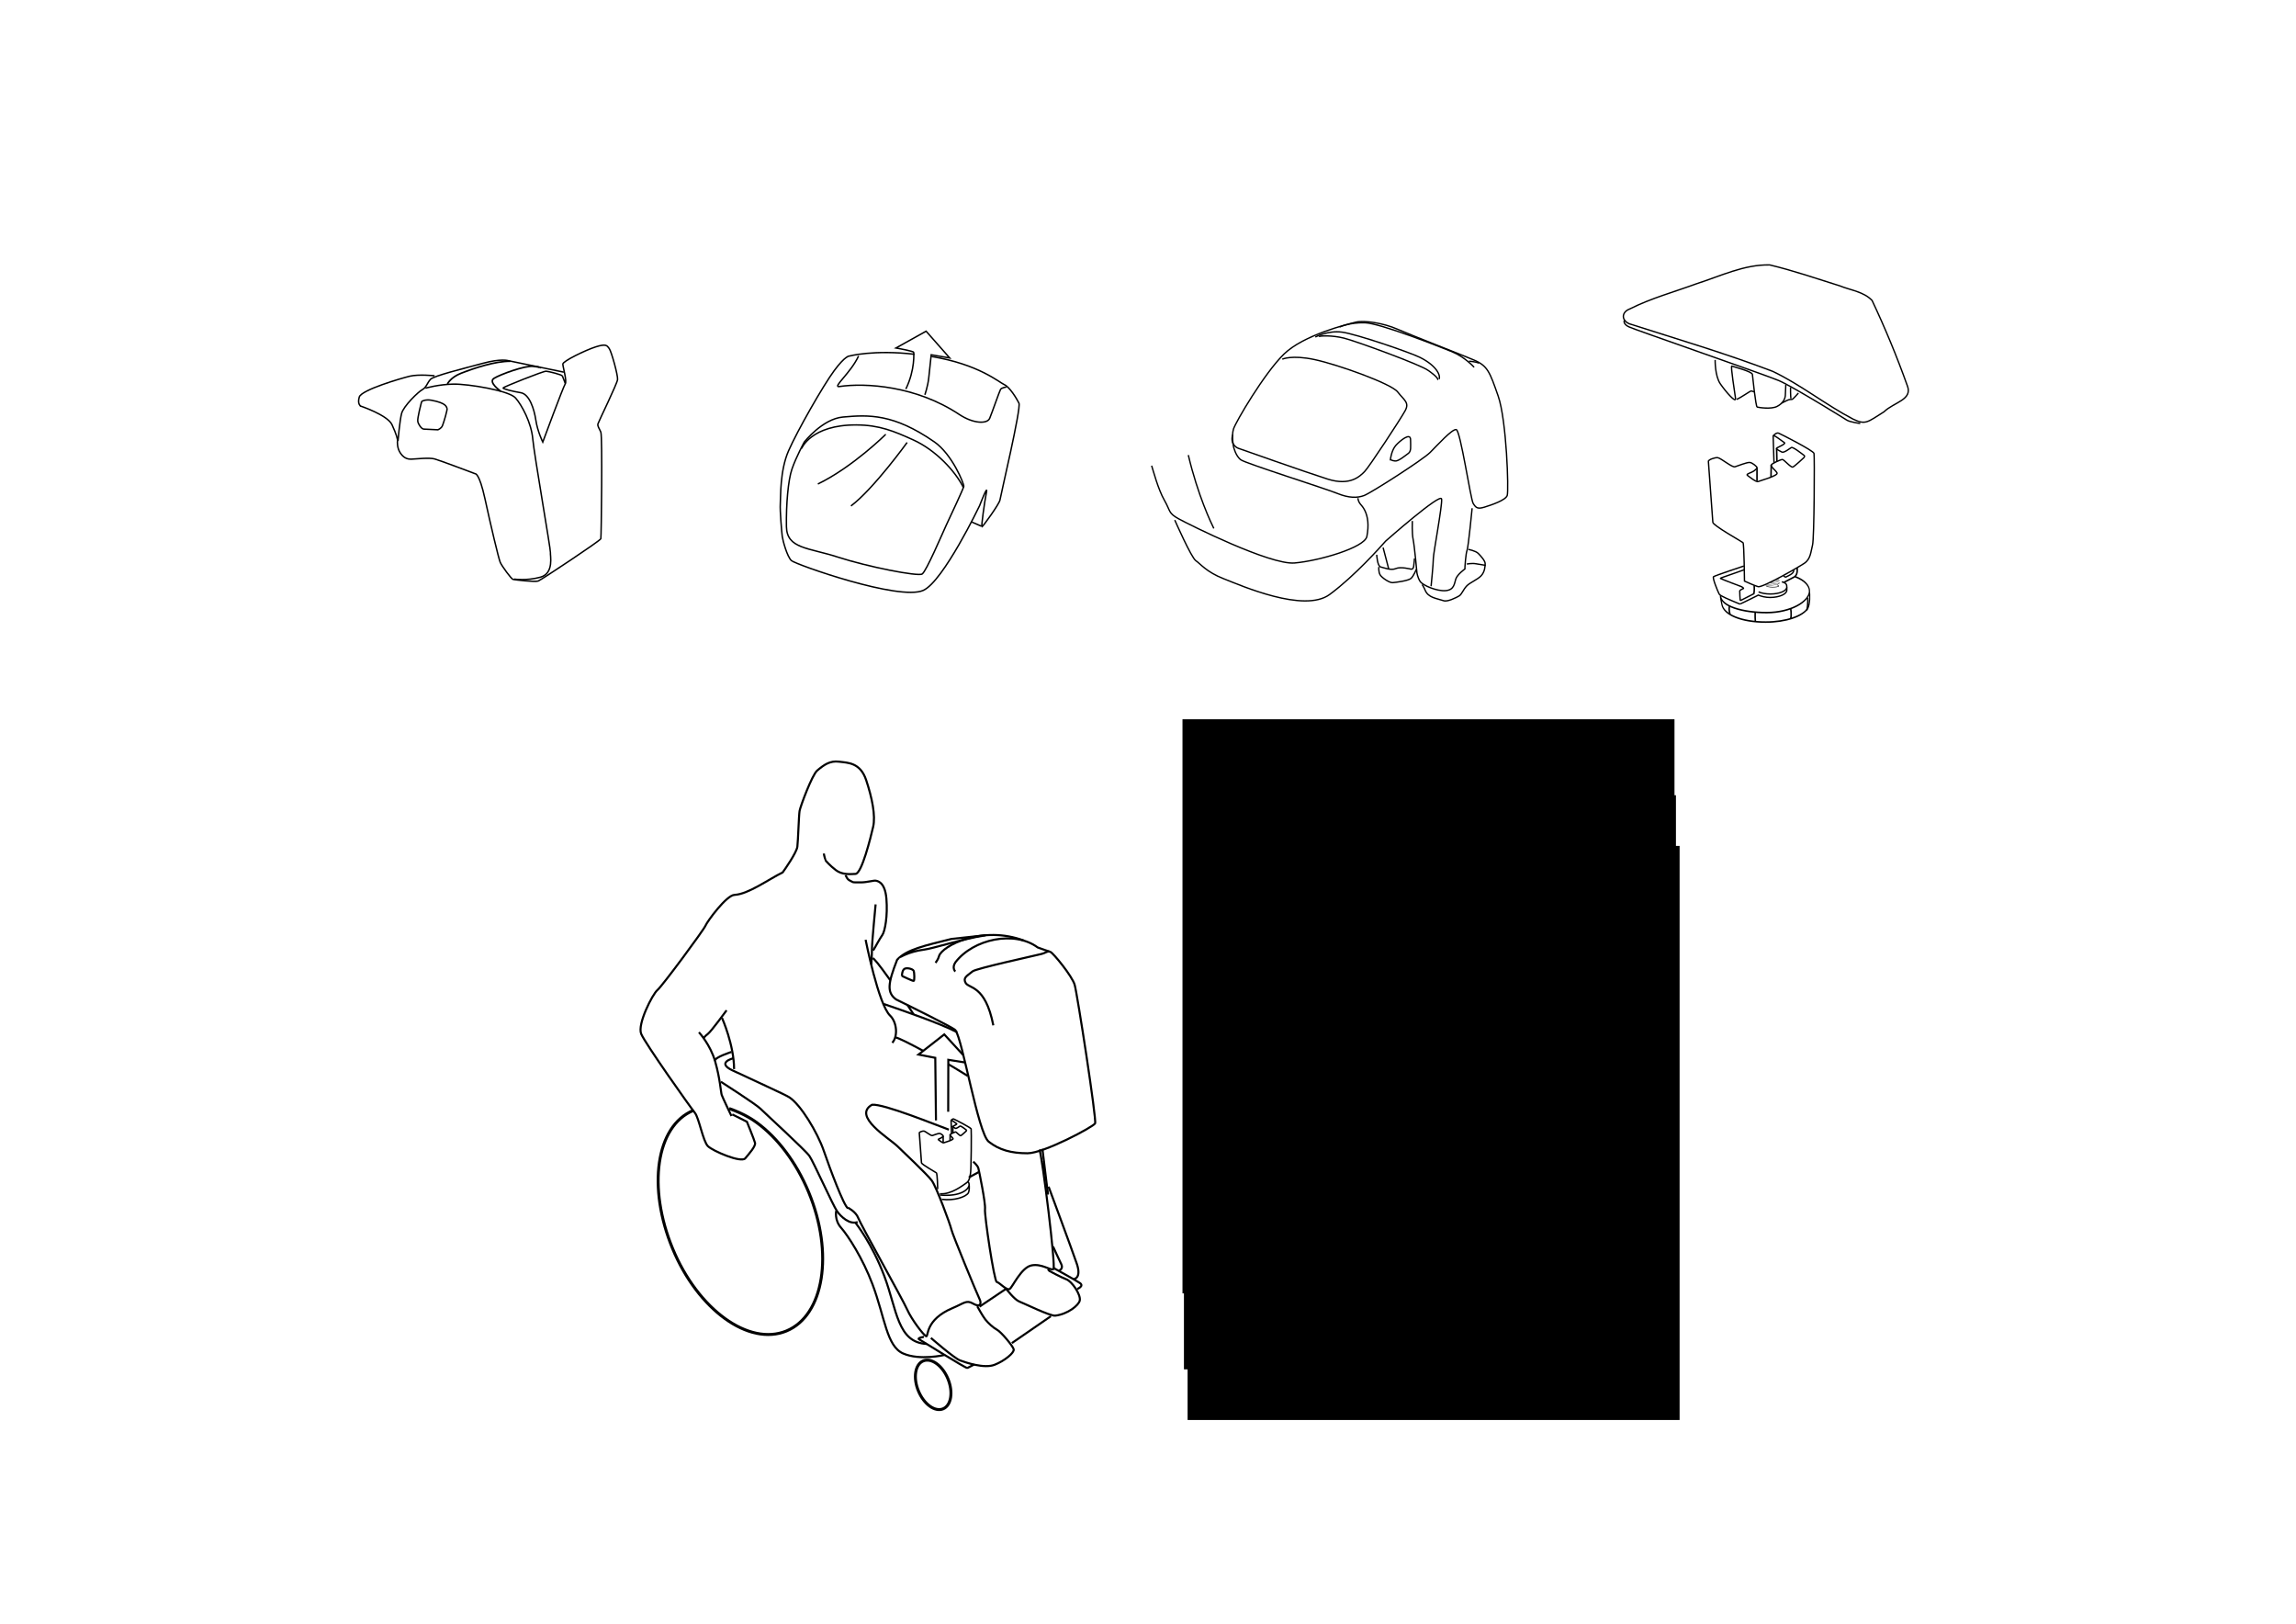 <?xml version="1.0" encoding="UTF-8" standalone="no"?>
<!-- Created with Inkscape (http://www.inkscape.org/) -->

<svg
   xmlns:dc="http://purl.org/dc/elements/1.1/"
   xmlns:cc="http://creativecommons.org/ns#"
   xmlns:rdf="http://www.w3.org/1999/02/22-rdf-syntax-ns#"
   xmlns:svg="http://www.w3.org/2000/svg"
   xmlns="http://www.w3.org/2000/svg"
   xmlns:sodipodi="http://sodipodi.sourceforge.net/DTD/sodipodi-0.dtd"
   xmlns:inkscape="http://www.inkscape.org/namespaces/inkscape"
   width="16.535in"
   height="11.693in"
   viewBox="0 0 1488.189 1052.362"
   id="svg2"
   version="1.1"
   inkscape:version="0.92.3 (2405546, 2018-03-11)"
   sodipodi:docname="KneePack.svg">
  <defs
     id="defs4" />
  <sodipodi:namedview
     id="base"
     pagecolor="#585858"
     bordercolor="#666666"
     borderopacity="1.0"
     inkscape:pageopacity="0"
     inkscape:pageshadow="2"
     inkscape:zoom="0.78480654"
     inkscape:cx="977.6727"
     inkscape:cy="531.57556"
     inkscape:document-units="mm"
     inkscape:current-layer="layer3"
     showgrid="false"
     borderlayer="true"
     inkscape:window-width="1920"
     inkscape:window-height="1043"
     inkscape:window-x="0"
     inkscape:window-y="0"
     inkscape:window-maximized="1"
     units="in"
     inkscape:snap-global="false" />
  <g
     inkscape:groupmode="layer"
     id="layer4"
     inkscape:label="Text">
    <flowRoot
       xml:space="preserve"
       id="flowRoot22495"
       style="font-style:normal;font-variant:normal;font-weight:normal;font-stretch:normal;line-height:0.01%;font-family:'Nimbus Mono L';-inkscape-font-specification:'Nimbus Mono L, Normal';text-align:start;letter-spacing:0px;word-spacing:0px;writing-mode:lr-tb;text-anchor:start;fill:#000000;fill-opacity:1;stroke:none;stroke-width:1px;stroke-linecap:butt;stroke-linejoin:miter;stroke-opacity:1"
       transform="translate(770.053,551.245)"><flowRegion
         id="flowRegion22497"><rect
           id="rect22499"
           width="318.898"
           height="372.047"
           x="-0.292"
           y="-3.072"
           style="font-style:normal;font-variant:normal;font-weight:normal;font-stretch:normal;font-size:13.288px;line-height:125%;font-family:'Nimbus Mono L';-inkscape-font-specification:'Nimbus Mono L, Normal';text-align:start;writing-mode:lr-tb;text-anchor:start" /></flowRegion><flowPara
         id="flowPara4872"
         style="font-size:13.288px;line-height:1.25">The Lap Sack is a knapsack redesigned for wheelchairs. The Lap Sack is intended as an improvement on wheelchair back packs, which rest on the back of the wheelchair and are difficult for the user to access.</flowPara><flowPara
         id="flowPara4874"
         style="font-size:13.288px;line-height:1.25"> </flowPara><flowPara
         id="flowPara4876"
         style="font-size:13.288px;line-height:1.25">The Lap Sack has storage directly in front of the user, for quick access to their belongings.</flowPara><flowPara
         id="flowPara4878"
         style="font-size:13.288px;line-height:1.25"> </flowPara><flowPara
         id="flowPara4880"
         style="font-size:13.288px;line-height:1.25">The Lap Sack has a handle on it's top surface. The handle is for quickly removing the pack, so that the user can quickly dismount from their chair.</flowPara><flowPara
         id="flowPara4882"
         style="font-size:13.288px;line-height:1.25"> </flowPara><flowPara
         id="flowPara4884"
         style="font-size:13.288px;line-height:1.25">The Lap Sack mounts onto a clamp, attached to the seat of the wheelchair. The clamp keeps the weight of the pack off the legs of the user, which may be atrophied. </flowPara></flowRoot>    <flowRoot
       transform="translate(766.739,469.187)"
       style="font-style:normal;font-variant:normal;font-weight:normal;font-stretch:normal;line-height:0.01%;font-family:'Nimbus Mono L';-inkscape-font-specification:'Nimbus Mono L, Normal';text-align:start;letter-spacing:0px;word-spacing:0px;writing-mode:lr-tb;text-anchor:start;fill:#000000;fill-opacity:1;stroke:none;stroke-width:1px;stroke-linecap:butt;stroke-linejoin:miter;stroke-opacity:1"
       id="flowRoot4447"
       xml:space="preserve"><flowRegion
         id="flowRegion4449"><rect
           style="font-style:normal;font-variant:normal;font-weight:normal;font-stretch:normal;font-size:13.288px;line-height:125%;font-family:'Nimbus Mono L';-inkscape-font-specification:'Nimbus Mono L, Normal';text-align:start;writing-mode:lr-tb;text-anchor:start"
           y="-3.072"
           x="-0.292"
           height="372.047"
           width="318.898"
           id="rect4451" /></flowRegion><flowPara
         id="flowPara4463"
         style="font-size:37.5px;line-height:1.25">Lap Sack</flowPara></flowRoot>    <flowRoot
       inkscape:transform-center-y="-2.2048612"
       inkscape:transform-center-x="4.4097224"
       xml:space="preserve"
       id="flowRoot5792"
       style="font-style:normal;font-variant:normal;font-weight:normal;font-stretch:normal;line-height:0.01%;font-family:'Nimbus Mono L';-inkscape-font-specification:'Nimbus Mono L, Normal';text-align:start;letter-spacing:0px;word-spacing:0px;writing-mode:lr-tb;text-anchor:start;fill:#000000;fill-opacity:1;stroke:none;stroke-width:1px;stroke-linecap:butt;stroke-linejoin:miter;stroke-opacity:1"
       transform="translate(768.141,519.399)"><flowRegion
         id="flowRegion5794"><rect
           id="rect5796"
           width="318.898"
           height="372.047"
           x="-0.752"
           y="-4.046"
           style="font-style:normal;font-variant:normal;font-weight:normal;font-stretch:normal;font-size:17.5px;line-height:125%;font-family:'Nimbus Mono L';-inkscape-font-specification:'Nimbus Mono L, Normal';text-align:start;writing-mode:lr-tb;text-anchor:start" /></flowRegion><flowPara
         id="flowPara5798"
         style="font-size:17.5px;line-height:1.25">Improved Wheelchair Storage</flowPara></flowRoot>  </g>
  <g
     inkscape:groupmode="layer"
     id="layer3"
     inkscape:label="Graphics">
    <g
       id="g4206"
       transform="matrix(2.495,0,0,2.495,-521.904,-799.9)"
       style="stroke-width:0.375;stroke-miterlimit:4;stroke-dasharray:none">
      <path
         sodipodi:nodetypes="ccsssssscscsssc"
         inkscape:connector-curvature="0"
         id="path23158"
         d="m 446.762,412.615 c -10.577,-1.235 -16.941,0.462 -16.941,0.462 0,0 -1.012,-0.141 -3.916,3.773 -2.904,3.914 -9.596,15.657 -11.869,20.834 -2.273,5.177 -2.02,11.996 -2.147,13.763 -0.126,1.768 0.379,7.45 0.505,8.46 0.126,1.01 1.263,5.303 2.399,6.313 1.136,1.01 28.057,10.529 34.249,7.719 5.217,-2.367 14.617,-21.987 14.617,-21.987 0,0 2.273,-5.935 1.768,-3.409 -0.505,2.525 -1.357,8.87 -1.168,8.902 0.189,0.032 4.577,-5.998 4.704,-7.008 0.126,-1.01 5.556,-23.865 4.924,-25.128 -0.631,-1.263 -2.399,-4.167 -3.788,-4.798 -1.389,-0.631 -6.692,-5.303 -18.94,-7.324"
         style="fill:none;fill-rule:evenodd;stroke:#000000;stroke-width:0.375;stroke-linecap:butt;stroke-linejoin:miter;stroke-miterlimit:4;stroke-dasharray:none;stroke-opacity:1" />
      <path
         sodipodi:nodetypes="ccsscc"
         inkscape:connector-curvature="0"
         id="path23160"
         d="m 432.219,413.062 c -1.979,4.355 -6.917,8.234 -4.988,7.93 6.819,-1.01 19.97,-0.173 31.138,7.248 3.664,2.435 7.286,2.525 7.917,1.01 0.631,-1.515 2.553,-7.066 2.821,-7.512 0.268,-0.446 1.518,-0.625 1.518,-0.625"
         style="fill:none;fill-rule:evenodd;stroke:#000000;stroke-width:0.375;stroke-linecap:butt;stroke-linejoin:miter;stroke-miterlimit:4;stroke-dasharray:none;stroke-opacity:1" />
      <path
         sodipodi:nodetypes="csscsssssc"
         inkscape:connector-curvature="0"
         id="path23162"
         d="m 418.125,435.398 c 0,0 4.719,-5.998 10.013,-6.477 6.77,-0.612 13.188,-0.884 23.763,6.445 4.642,3.217 7.742,10.925 7.653,11.55 -0.089,0.625 -3.482,7.768 -4.554,10.089 -1.071,2.321 -5.179,11.964 -6.25,12.679 -1.071,0.714 -14.196,-1.875 -21.875,-4.375 -7.679,-2.5 -13.304,-2.143 -13.393,-7.946 -0.089,-5.804 0.444,-12.038 1.429,-14.911 1.071,-3.125 3.214,-7.054 3.214,-7.054 z"
         style="fill:none;fill-rule:evenodd;stroke:#000000;stroke-width:0.375;stroke-linecap:butt;stroke-linejoin:miter;stroke-miterlimit:4;stroke-dasharray:none;stroke-opacity:1" />
      <path
         sodipodi:nodetypes="cssc"
         inkscape:connector-curvature="0"
         id="path23164"
         d="m 417.411,437.105 c 0,0 2.414,-6.19 14.238,-6.137 6.025,0.027 9.792,1.63 14.805,3.897 5.711,2.583 10.903,8.049 13.037,12.418"
         style="fill:none;fill-rule:evenodd;stroke:#000000;stroke-width:0.375;stroke-linecap:butt;stroke-linejoin:miter;stroke-miterlimit:4;stroke-dasharray:none;stroke-opacity:1" />
      <path
         sodipodi:nodetypes="csccccsc"
         inkscape:connector-curvature="0"
         id="path23166"
         d="m 449.442,423.138 c 0,0 0.77,-2.121 1.023,-4.457 0.253,-2.336 0.631,-5.935 0.631,-5.935 l 4.798,0.821 -6.124,-6.945 -7.829,4.356 c 0,0 4.609,0.821 4.609,1.136 0,0 0.417,4.483 -2.046,9.533"
         style="fill:none;fill-rule:evenodd;stroke:#000000;stroke-width:0.375;stroke-linecap:butt;stroke-linejoin:miter;stroke-miterlimit:4;stroke-dasharray:none;stroke-opacity:1" />
      <path
         sodipodi:nodetypes="cc"
         inkscape:connector-curvature="0"
         id="path23170"
         d="m 439.176,433.492 c 0.316,-0.253 -8.498,8.46 -17.526,12.816"
         style="fill:none;fill-rule:evenodd;stroke:#000000;stroke-width:0.375;stroke-linecap:butt;stroke-linejoin:miter;stroke-miterlimit:4;stroke-dasharray:none;stroke-opacity:1" />
      <path
         sodipodi:nodetypes="cc"
         inkscape:connector-curvature="0"
         id="path23172"
         d="m 444.832,435.528 c 0,0 -8.706,12.065 -14.584,16.484"
         style="fill:none;fill-rule:evenodd;stroke:#000000;stroke-width:0.375;stroke-linecap:butt;stroke-linejoin:miter;stroke-miterlimit:4;stroke-dasharray:none;stroke-opacity:1" />
      <path
         inkscape:connector-curvature="0"
         id="path23174"
         d="m 464.188,457.3 -2.656,-1.156"
         style="fill:none;fill-rule:evenodd;stroke:#000000;stroke-width:0.375;stroke-linecap:butt;stroke-linejoin:miter;stroke-miterlimit:4;stroke-dasharray:none;stroke-opacity:1" />
    </g>
    <g
       id="g4223"
       transform="matrix(1.378,0,0,1.378,-58.99,-293.663)"
       style="stroke-width:0.643;stroke-miterlimit:4;stroke-dasharray:none">
      <path
         sodipodi:nodetypes="csssccssc"
         inkscape:connector-curvature="0"
         id="path23953"
         d="m 595.384,457.685 c 0,0 7.778,17.678 9.899,19.092 2.121,1.414 4.95,5.303 13.081,8.485 8.132,3.182 37.83,16.263 49.851,7.425 12.021,-8.839 24.749,-23.335 24.749,-23.335 l 1.621,-1.792 c 0,0 25.956,-22.956 26.31,-19.774 0.354,3.182 -3.889,25.456 -3.889,27.931 0,2.475 -1.061,13.081 -1.061,13.081"
         style="fill:none;fill-rule:evenodd;stroke:#000000;stroke-width:0.643;stroke-linecap:butt;stroke-linejoin:miter;stroke-miterlimit:4;stroke-dasharray:none;stroke-opacity:1" />
      <path
         sodipodi:nodetypes="csccssscsc"
         inkscape:connector-curvature="0"
         id="path23959"
         d="m 735.25,452.112 c 0,0 -1.75,18.125 -2.375,19.75 -0.625,1.625 -1,7.75 -1,7.75 l -0.019,1.054 c 0,0 -3.58,2.563 -4.287,4.729 -0.707,2.166 -0.707,5.127 -4.773,5.48 -4.066,0.354 -10.872,-2.475 -12.065,-4.419 -1.193,-1.945 -1.458,-4.11 -1.458,-4.11 0,0 -1.149,-12.64 -1.768,-15.556 -0.619,-2.917 -0.38,-8.677 -0.38,-8.677"
         style="fill:none;fill-rule:evenodd;stroke:#000000;stroke-width:0.643;stroke-linecap:butt;stroke-linejoin:miter;stroke-miterlimit:4;stroke-dasharray:none;stroke-opacity:1" />
      <path
         sodipodi:nodetypes="csssssccc"
         inkscape:connector-curvature="0"
         id="path23963"
         d="m 733.5,471.487 c 0,0 3.375,0.625 4.625,1.875 1.25,1.25 3.25,3.5 3.25,4.75 0,1.25 -0.125,3.875 -1.875,5.75 -1.75,1.875 -5.25,3.125 -6.875,4.875 -1.625,1.75 -2.25,3.875 -3.5,4.625 -1.25,0.75 -5.5,2.875 -7.25,2.25 -3.468,-1.157 -7.3,-1.385 -8.75,-5 -0.375,-1 -1.375,-2.625 -1.375,-2.625"
         style="fill:none;fill-rule:evenodd;stroke:#000000;stroke-width:0.643;stroke-linecap:butt;stroke-linejoin:miter;stroke-miterlimit:4;stroke-dasharray:none;stroke-opacity:1" />
      <path
         inkscape:connector-curvature="0"
         id="path23965"
         d="m 732.75,478.362 c 0,0 2.375,-0.5 4.375,-0.125 2,0.375 4.5,0.75 4.5,0.75"
         style="fill:none;fill-rule:evenodd;stroke:#000000;stroke-width:0.643;stroke-linecap:butt;stroke-linejoin:miter;stroke-miterlimit:4;stroke-dasharray:none;stroke-opacity:1" />
      <path
         inkscape:connector-curvature="0"
         id="path23967"
         d="m 690.375,473.987 c 0,0 0.25,5.375 1.875,5.75 1.625,0.375 4.875,1.75 7.125,0.75 2.25,-1 7,0.25 7,0.25 0,0 1.125,0.375 1.375,-1.25 0.25,-1.625 0.375,-3.75 0.375,-3.75"
         style="fill:none;fill-rule:evenodd;stroke:#000000;stroke-width:0.643;stroke-linecap:butt;stroke-linejoin:miter;stroke-miterlimit:4;stroke-dasharray:none;stroke-opacity:1" />
      <path
         sodipodi:nodetypes="cc"
         inkscape:connector-curvature="0"
         id="path23969"
         d="m 693.375,470.612 c 0,0 2.125,8.25 2.625,10"
         style="fill:none;fill-rule:evenodd;stroke:#000000;stroke-width:0.643;stroke-linecap:butt;stroke-linejoin:miter;stroke-miterlimit:4;stroke-dasharray:none;stroke-opacity:1" />
      <path
         inkscape:connector-curvature="0"
         id="path23971"
         d="m 691.375,479.737 c 0,0 -0.25,2.375 0.625,3.75 0.875,1.375 4.375,3.75 5.875,3.625 1.5,-0.125 7.375,-0.875 8.625,-2 1.25,-1.125 2.5,-4.25 2.5,-4.25"
         style="fill:none;fill-rule:evenodd;stroke:#000000;stroke-width:0.643;stroke-linecap:butt;stroke-linejoin:miter;stroke-miterlimit:4;stroke-dasharray:none;stroke-opacity:1" />
      <path
         inkscape:connector-curvature="0"
         id="path23973"
         d="m 584.5,432.112 c 0.75,2.25 3,11 6,16.25 3,5.25 1.75,6 6.75,8.75 5,2.75 43,21.75 54.5,20.75 11.5,-1 33,-7.25 34,-12.5 1,-5.25 0.5,-9.25 -1,-12.25 -1.5,-3 -2.75,-2.75 -3.25,-5.75"
         style="fill:none;fill-rule:evenodd;stroke:#000000;stroke-width:0.643;stroke-linecap:butt;stroke-linejoin:miter;stroke-miterlimit:4;stroke-dasharray:none;stroke-opacity:1" />
      <path
         inkscape:connector-curvature="0"
         id="path23975"
         d="m 601.75,427.112 c 4.5,19 10.75,32 12,34.5"
         style="fill:none;fill-rule:evenodd;stroke:#000000;stroke-width:0.643;stroke-linecap:butt;stroke-linejoin:miter;stroke-miterlimit:4;stroke-dasharray:none;stroke-opacity:1" />
      <path
         inkscape:connector-curvature="0"
         id="path23977"
         d="m 623,423.112 c 0,0 1,4.5 3.5,6.25 2.5,1.75 39.75,13.5 45.25,15.75 5.5,2.25 9.5,2.25 12.75,1 3.25,-1.25 27.5,-16.75 31,-20.25 3.5,-3.5 10.25,-11 12.25,-10.75 2,0.25 6.75,32.75 8,34.75 1.25,2 2,2.75 5.25,1.75 3.25,-1 10,-3.25 10.75,-5.5 0.75,-2.25 -0.25,-35.25 -4.25,-46.75 -4,-11.5 -5,-14.25 -11.5,-17 -6.5,-2.75 -29.75,-11.75 -36,-14.5 -6.25,-2.75 -15.5,-4.25 -19.5,-3.25 -4,1 -24.5,6 -33.75,15 -9.25,9 -22.75,32 -23.75,35.25 -1,3.25 0,8.25 0,8.25 z"
         style="fill:none;fill-rule:evenodd;stroke:#000000;stroke-width:0.643;stroke-linecap:butt;stroke-linejoin:miter;stroke-miterlimit:4;stroke-dasharray:none;stroke-opacity:1" />
      <path
         inkscape:connector-curvature="0"
         id="path23979"
         d="m 645.942,382.025 c 0,0 4.419,-2.121 15.203,0.177 10.783,2.298 36.062,11.314 39.068,15.203 3.005,3.889 5.657,4.95 3.536,8.839 -2.121,3.889 -16.971,26.517 -19.092,28.638 -2.121,2.121 -6.718,6.894 -17.324,3.536 -10.607,-3.359 -42.073,-14.496 -42.073,-14.496 0,0 -4.066,-1.414 -2.652,-6.364"
         style="fill:none;fill-rule:evenodd;stroke:#000000;stroke-width:0.643;stroke-linecap:butt;stroke-linejoin:miter;stroke-miterlimit:4;stroke-dasharray:none;stroke-opacity:1" />
      <path
         inkscape:connector-curvature="0"
         id="path23983"
         d="m 696.844,428.956 c 0,0 0.531,-4.156 2.5,-6.375 1.969,-2.219 6.906,-6.25 6.938,-2.75 0.031,3.5 0.375,5.469 -1.062,6.5 -1.438,1.031 -4.625,3.75 -6.188,3.562 -1.562,-0.188 -2.219,-0.531 -2.188,-0.938 z"
         style="fill:none;fill-rule:evenodd;stroke:#000000;stroke-width:0.643;stroke-linecap:butt;stroke-linejoin:miter;stroke-miterlimit:4;stroke-dasharray:none;stroke-opacity:1" />
      <path
         sodipodi:nodetypes="cssc"
         inkscape:connector-curvature="0"
         id="path23985"
         d="m 661.498,371.595 c 0,0 5.834,-3.182 12.551,-2.298 6.718,0.884 31.89,9.518 36.593,11.844 8.22,4.066 9.899,8.839 9.016,10.253"
         style="fill:none;fill-rule:evenodd;stroke:#000000;stroke-width:0.643;stroke-linecap:butt;stroke-linejoin:miter;stroke-miterlimit:4;stroke-dasharray:none;stroke-opacity:1" />
      <path
         sodipodi:nodetypes="cssc"
         inkscape:connector-curvature="0"
         id="path23987"
         d="m 663.178,371.418 c 0.442,-0.442 6.187,-0.707 11.844,0.707 5.657,1.414 36.425,12.665 39.598,15.203 0,0 5.215,3.536 4.331,4.419"
         style="fill:none;fill-rule:evenodd;stroke:#000000;stroke-width:0.643;stroke-linecap:butt;stroke-linejoin:miter;stroke-miterlimit:4;stroke-dasharray:none;stroke-opacity:1" />
      <path
         inkscape:connector-curvature="0"
         id="path23989"
         d="m 736.187,385.826 c 0,0 -4.331,-4.861 -10.43,-7.336 -6.099,-2.475 -33.853,-13.435 -41.012,-13.612 -7.159,-0.177 -11.844,2.033 -11.844,2.033"
         style="fill:none;fill-rule:evenodd;stroke:#000000;stroke-width:0.643;stroke-linecap:butt;stroke-linejoin:miter;stroke-miterlimit:4;stroke-dasharray:none;stroke-opacity:1" />
      <path
         inkscape:connector-curvature="0"
         id="path23993"
         d="m 738.485,383.881 c -1.989,-0.84 -4.729,-0.884 -4.729,-0.884"
         style="fill:none;fill-rule:evenodd;stroke:#000000;stroke-width:0.643;stroke-linecap:butt;stroke-linejoin:miter;stroke-miterlimit:4;stroke-dasharray:none;stroke-opacity:1" />
    </g>
    <g
       id="g1043">
      <path
         sodipodi:nodetypes="ccccccccccc"
         inkscape:connector-curvature="0"
         id="path4168"
         d="m 1056.064,209.816 c 31.054,9.929 62.374,19.179 92.854,30.787 17.656,8.307 34.962,22.035 52.206,30.997 8.134,3.939 9.32,1.943 20.006,-4.735 6.445,-6.28 18.948,-7.765 15.063,-17.114 -6.683,-18.691 -14.283,-37.095 -22.769,-55.034 -5.409,-5.745 -13.99,-6.636 -21.023,-9.522 -15.045,-4.712 -30.003,-9.856 -45.338,-13.526 -16.51,-0.348 -31.78,7.195 -47.187,12.115 -14.569,5.356 -29.708,9.442 -43.6,16.461 -5.267,1.977 -5.502,7.302 -0.211,9.571 z"
         style="fill:none;fill-rule:evenodd;stroke:#000000;stroke-width:0.886;stroke-linecap:butt;stroke-linejoin:miter;stroke-miterlimit:4;stroke-dasharray:none;stroke-opacity:1" />
      <path
         sodipodi:nodetypes="ccscccc"
         inkscape:connector-curvature="0"
         id="path4171"
         d="m 1205.768,274.412 c 0,0 -6.744,-0.843 -8.851,-2.248 -2.107,-1.405 -35.332,-21.873 -43.902,-25.525 -8.57,-3.653 -95.108,-33.622 -97.012,-34.746 -4.077,-1.765 -3.365,-4.281 -3.091,-4.215 l -0.14,0.141 0,0"
         style="fill:none;fill-rule:evenodd;stroke:#000000;stroke-width:0.886;stroke-linecap:butt;stroke-linejoin:miter;stroke-miterlimit:4;stroke-dasharray:none;stroke-opacity:1" />
      <path
         sodipodi:nodetypes="csssssscc"
         inkscape:connector-curvature="0"
         id="path4173"
         d="m 1111.696,233.261 c 0,0 -0.199,10.332 3.378,15.497 3.576,5.166 10.232,12.815 9.835,9.438 -0.397,-3.378 -3.378,-21.359 -2.384,-20.961 0.993,0.397 13.113,3.477 13.312,5.365 0.199,1.888 2.186,20.862 3.08,21.16 0.894,0.298 9.04,1.589 12.915,-0.397 3.874,-1.987 5.265,-4.967 5.364,-7.252 0.099,-2.285 0.298,-6.755 0.298,-6.755"
         style="fill:none;fill-rule:evenodd;stroke:#000000;stroke-width:0.886;stroke-linecap:butt;stroke-linejoin:miter;stroke-miterlimit:4;stroke-dasharray:none;stroke-opacity:1" />
      <path
         sodipodi:nodetypes="cscc"
         inkscape:connector-curvature="0"
         id="path4177"
         d="m 1165.639,254.719 c 0,0 -3.502,4.098 -4.123,4.098 -0.621,0 -1.813,-0.05 -3.402,0.745 -1.589,0.795 -3.307,1.659 -3.307,1.659"
         style="fill:none;fill-rule:evenodd;stroke:#000000;stroke-width:0.886;stroke-linecap:butt;stroke-linejoin:miter;stroke-miterlimit:4;stroke-dasharray:none;stroke-opacity:1" />
      <path
         sodipodi:nodetypes="cc"
         inkscape:connector-curvature="0"
         id="path4179"
         d="m 1160.881,258.22 c -0.386,-0.983 -0.316,-7.095 -0.316,-7.095"
         style="fill:none;fill-rule:evenodd;stroke:#000000;stroke-width:0.886;stroke-linecap:butt;stroke-linejoin:miter;stroke-miterlimit:4;stroke-dasharray:none;stroke-opacity:1" />
      <path
         inkscape:connector-curvature="0"
         id="path4181"
         d="m 1125.618,258.817 c 3.372,-1.475 9.062,-5.69 9.553,-5.479 0.492,0.211 1.826,0.562 1.826,0.562"
         style="fill:none;fill-rule:evenodd;stroke:#000000;stroke-width:0.886;stroke-linecap:butt;stroke-linejoin:miter;stroke-miterlimit:4;stroke-dasharray:none;stroke-opacity:1" />
      <g
         transform="translate(-12.614,-230.226)"
         id="g4428">
        <g
           id="g4281"
           transform="translate(0,16)">
          <g
             id="g4277">
            <path
               inkscape:connector-curvature="0"
               id="path4267"
               d="m 1143.09,583.464 c 0,0 -8.47,3.067 -13.127,4.622 0,0 -2.474,0.833 -2.197,0.987 1.264,0.702 13.628,5.339 13.628,5.339 0,0 2.044,1.03 1.061,1.311 -0.983,0.281 -2.205,1.176 -2.205,1.374 0,0.199 0.121,6.465 0.469,6.316 0.127,-0.054 3.361,-1.763 8.884,-4.532 m 19.135,-11.94 c 0.131,1.333 1.423,1.238 1.423,1.238 3.178,-1.6 5.334,-2.527 5.059,-4.755"
               style="fill:none;fill-rule:evenodd;stroke:#000000;stroke-width:0.886;stroke-linecap:butt;stroke-linejoin:miter;stroke-miterlimit:4;stroke-dasharray:none;stroke-opacity:1"
               sodipodi:nodetypes="cscccsscccc" />
          </g>
          <g
             style="stroke-width:0.463;stroke-miterlimit:4;stroke-dasharray:none"
             id="g4271"
             transform="matrix(1.653,0,0,2.215,-821.111,-626.404)">
            <path
               sodipodi:nodetypes="cssccccc"
               inkscape:connector-curvature="0"
               id="path4273"
               d="m 1208.256,548.23 c 4.124,1.131 5.648,2.884 5.644,4.188 -0.01,3.074 -7.325,6.328 -16.805,6.328 -9.48,0 -18.052,-1.887 -18.052,-4.961 -0.217,0.301 0.278,1.606 0.495,2.48 0.594,3.09 7.716,5.253 17.197,5.253 7.877,0 14.515,-1.72 16.535,-4.065 0.837,-1.317 0.875,-3.589 0.536,-5.576"
               style="fill:none;stroke:#000000;stroke-width:0.463;stroke-miterlimit:4;stroke-dasharray:none;stroke-opacity:1" />
          </g>
        </g>
        <path
           sodipodi:nodetypes="cccscccscccccscsssccscccscssc"
           inkscape:connector-curvature="0"
           id="path4275"
           d="m 1162.21,512.357 c 0,0 1.843,-2 3.248,-1.438 1.405,0.562 22.507,11.28 22.928,13.106 0.421,1.826 0.174,55.223 -0.949,59.437 -1.124,4.215 -1.124,8.991 -5.339,11.801 -4.215,2.81 -26.798,15.726 -29.889,15.164 -2.877,-0.89 -6.886,-2.76 -8.877,-3.639 0,0 -0.248,-24.19 -0.944,-24.885 -0.695,-0.695 -19.471,-11.126 -19.57,-13.213 -0.099,-2.086 -2.881,-39.439 -2.881,-39.439 -0.183,-1.144 4.503,-2.72 6.123,-2.44 2.388,0.562 9.272,6.463 11.099,5.901 1.826,-0.562 7.727,-2.95 9.553,-2.81 1.826,0.141 4.777,2.81 4.777,3.372 0,0.562 -1.546,2.107 -3.512,2.95 -1.967,0.843 -3.653,1.405 -2.669,2.107 0.983,0.702 5.62,4.496 6.884,3.934 1.264,-0.562 13.223,-3.77 12.24,-5.596 -0.984,-1.826 -4.215,-3.934 -3.793,-5.058 0.422,-1.124 6.182,-3.512 7.165,-3.653 0.983,-0.141 5.62,5.479 6.884,4.917 1.264,-0.562 7.025,-5.971 7.025,-5.971 0,0 1.054,-0.983 0.281,-1.545 -0.773,-0.562 -7.235,-5.76 -8.289,-5.128 -1.054,0.632 -4.808,3.638 -6.142,2.935 -1.335,-0.702 -3.957,-1.897 -3.466,-2.459 0.492,-0.562 6.338,-2.826 5.144,-3.599 -1.194,-0.773 -7.337,-5.658 -7.337,-4.464 0,1.194 0.562,17.281 0.562,17.281"
           style="fill:none;fill-rule:evenodd;stroke:#000000;stroke-width:0.886;stroke-linecap:butt;stroke-linejoin:miter;stroke-miterlimit:4;stroke-dasharray:none;stroke-opacity:1" />
        <path
           style="fill:none;fill-rule:evenodd;stroke:#000000;stroke-width:1px;stroke-linecap:butt;stroke-linejoin:miter;stroke-opacity:1"
           d="m 1177.438,598.05 c 0.656,4.99 -1.884,6.081 -1.884,6.081 0,0 -3.123,1.696 -6.827,3.576"
           id="path4288"
           inkscape:connector-curvature="0"
           sodipodi:nodetypes="ccc" />
        <path
           style="fill:none;stroke:#000000;stroke-width:0.886;stroke-miterlimit:4;stroke-dasharray:none;stroke-opacity:1"
           d="m 1167.527,607.252 c 2.983,0.793 3.241,1.838 3.241,3.431 0,2.472 -4.768,4.475 -10.649,4.475 m 0,0 c -3.013,0 -5.734,-0.526 -7.671,-1.371"
           id="path4292"
           inkscape:connector-curvature="0"
           sodipodi:nodetypes="csccc" />
        <path
           style="fill:none;stroke:#000000;stroke-width:0.886;stroke-miterlimit:4;stroke-dasharray:none;stroke-opacity:1"
           d="m 1170.74,610.939 c 0.068,0.203 0.015,1.603 0.015,1.814 0,2.468 -4.852,4.645 -10.838,4.645 -3.02,10e-6 -5.652,-0.712 -7.618,-1.533 l -1.493,0.769 c -5.773,2.879 -10.318,5.096 -10.488,5.026 -6.414,-2.65 -12.775,-5.226 -13.397,-6.47 -1.124,-2.248 -4.496,-10.537 -3.653,-11.239 0.843,-0.702 19.664,-6.941 19.664,-6.941"
           id="ellipse4294"
           inkscape:connector-curvature="0"
           sodipodi:nodetypes="cssccsscc" />
        <path
           style="fill:none;fill-rule:evenodd;stroke:#000000;stroke-width:1px;stroke-linecap:butt;stroke-linejoin:miter;stroke-opacity:1"
           d="m 1149.625,609.55 c 0,0 0.312,4.25 -0.375,5.625"
           id="path4296"
           inkscape:connector-curvature="0"
           sodipodi:nodetypes="cc" />
        <path
           style="fill:none;fill-rule:evenodd;stroke:#000000;stroke-width:1px;stroke-linecap:butt;stroke-linejoin:miter;stroke-opacity:1"
           d="m 1164.163,520.883 0.203,8.19"
           id="path4382"
           inkscape:connector-curvature="0"
           sodipodi:nodetypes="cc" />
        <path
           style="fill:none;fill-rule:evenodd;stroke:#000000;stroke-width:1px;stroke-linecap:butt;stroke-linejoin:miter;stroke-opacity:1"
           d="m 1160.665,531.49 -0.159,7.644"
           id="path4384"
           inkscape:connector-curvature="0"
           sodipodi:nodetypes="cc" />
        <path
           style="fill:none;fill-rule:evenodd;stroke:#000000;stroke-width:1px;stroke-linecap:butt;stroke-linejoin:miter;stroke-opacity:1"
           d="m 1151.434,533.484 -6e-4,8.51"
           id="path4386"
           inkscape:connector-curvature="0"
           sodipodi:nodetypes="cc" />
        <path
           style="fill:none;stroke:#000000;stroke-width:0.354;stroke-miterlimit:4;stroke-dasharray:none;stroke-opacity:1"
           d="m 1165.013,609.609 c 0.35,0.111 0.55,0.24 0.55,0.378 0,0.414 -1.805,0.75 -4.031,0.75 -2.226,1e-5 -3.877,-0.457 -4.031,-0.75"
           id="path4388"
           inkscape:connector-curvature="0"
           sodipodi:nodetypes="cssc" />
        <path
           style="fill:none;fill-rule:evenodd;stroke:#000000;stroke-width:0.177;stroke-linecap:butt;stroke-linejoin:miter;stroke-miterlimit:4;stroke-dasharray:none;stroke-opacity:1"
           d="m 1157.633,609.912 c 0,0 2.088,-0.276 2.685,-0.331 0.597,-0.055 3.911,-0.387 4.21,-0.508 0.298,-0.122 0.42,-0.144 0.42,-0.144"
           id="path4411"
           inkscape:connector-curvature="0" />
        <path
           style="fill:none;fill-rule:evenodd;stroke:#000000;stroke-width:0.177;stroke-linecap:butt;stroke-linejoin:miter;stroke-miterlimit:4;stroke-dasharray:none;stroke-opacity:1"
           d="m 1164.925,608.885 0.784,-0.442"
           id="path4413"
           inkscape:connector-curvature="0" />
        <path
           style="fill:none;fill-rule:evenodd;stroke:#000000;stroke-width:0.177;stroke-linecap:butt;stroke-linejoin:miter;stroke-miterlimit:4;stroke-dasharray:none;stroke-opacity:1"
           d="m 1157.655,609.15 c 0,0 7.955,-0.795 8.088,-0.851 0.133,-0.055 0.309,-0.133 0.309,-0.133 l 0,-0.133 -1.083,-0.619 c 0,0 -4.232,0.575 -4.486,0.575 -0.254,0 -0.398,0 -0.398,0 l 1.978,-0.939 c 0,0 3.69,-0.442 3.878,-0.519 0.188,-0.077 0.122,-0.122 0.122,-0.122 l -1.05,-0.508 c 0,0 -0.53,0.155 -0.807,0.166 -0.276,0.011 -0.331,-0.011 -0.331,-0.011 l 0.309,-0.287 0.994,-0.309 0.188,-0.11 -0.353,0.486"
           id="path4415"
           inkscape:connector-curvature="0" />
        <path
           style="fill:none;fill-rule:evenodd;stroke:#000000;stroke-width:0.177;stroke-linecap:butt;stroke-linejoin:miter;stroke-miterlimit:4;stroke-dasharray:none;stroke-opacity:1"
           d="m 1156.926,609.426 0.784,0.409"
           id="path4417"
           inkscape:connector-curvature="0"
           sodipodi:nodetypes="cc" />
        <path
           style="fill:none;fill-rule:evenodd;stroke:#000000;stroke-width:0.177;stroke-linecap:butt;stroke-linejoin:miter;stroke-miterlimit:4;stroke-dasharray:none;stroke-opacity:1"
           d="m 1165.062,609.956 -0.297,-0.937"
           id="path4419"
           inkscape:connector-curvature="0"
           sodipodi:nodetypes="cc" />
      </g>
      <path
         sodipodi:nodetypes="cc"
         inkscape:connector-curvature="0"
         id="path4449"
         d="m 1171.613,387.371 c 0,0 0.619,3.712 -0.53,8.132"
         style="fill:none;fill-rule:evenodd;stroke:#000000;stroke-width:1px;stroke-linecap:butt;stroke-linejoin:miter;stroke-opacity:1" />
      <path
         sodipodi:nodetypes="cc"
         inkscape:connector-curvature="0"
         id="path4451"
         d="m 1160.653,394.354 c 0,0 0.707,3.889 0,6.718"
         style="fill:none;fill-rule:evenodd;stroke:#000000;stroke-width:1px;stroke-linecap:butt;stroke-linejoin:miter;stroke-opacity:1" />
      <path
         inkscape:connector-curvature="0"
         id="path4453"
         d="m 1137.672,396.917 c 0,0 -0.177,2.298 0.088,5.657"
         style="fill:none;fill-rule:evenodd;stroke:#000000;stroke-width:1px;stroke-linecap:butt;stroke-linejoin:miter;stroke-opacity:1" />
      <path
         sodipodi:nodetypes="csc"
         inkscape:connector-curvature="0"
         id="path4455"
         d="m 1121.32,398.066 c 0,0 -0.707,-2.74 -0.53,-3.977 0.177,-1.237 0.265,-1.326 0.265,-1.326"
         style="fill:none;fill-rule:evenodd;stroke:#000000;stroke-width:1px;stroke-linecap:butt;stroke-linejoin:miter;stroke-opacity:1" />
    </g>
    <g
       id="g4820"
       transform="matrix(1.058,0,0,1.058,-51.503,-2.832)">
      <g
         style="stroke-width:0.535;stroke-miterlimit:4;stroke-dasharray:none"
         transform="matrix(1.656,0,0,1.656,202.05,-398.645)"
         id="g4216">
        <path
           style="fill:none;fill-rule:evenodd;stroke:#000000;stroke-width:0.535;stroke-linecap:butt;stroke-linejoin:miter;stroke-miterlimit:4;stroke-dasharray:none;stroke-opacity:1"
           d="m 40.57,392.455 c 0,0 10.165,3.359 11.844,6.983 1.679,3.624 2.121,5.568 2.033,5.922 -0.088,0.354 -0.177,2.652 0.972,4.419 1.149,1.768 2.475,2.475 4.243,2.386 1.768,-0.088 6.541,-0.619 8.485,-0.088 1.945,0.53 15.026,5.48 15.026,5.48 0,0 1.503,-0.442 3.624,9.281 2.121,9.723 5.038,22.097 5.657,23.511 0.619,1.414 4.066,6.099 4.685,6.276 0.619,0.177 8.22,1.061 9.369,0.619 1.149,-0.442 22.981,-14.938 23.158,-15.645 0.177,-0.707 0.619,-37.919 0,-39.421 -0.619,-1.503 -1.326,-2.21 -1.061,-3.094 0.265,-0.884 7.071,-14.761 7.248,-16.352 0.177,-1.591 -2.298,-10.43 -3.094,-11.49 -0.795,-1.061 -1.061,-1.856 -4.95,-0.619 -3.889,1.237 -12.198,5.303 -12.198,6.364 0,1.061 1.591,6.364 0.884,7.336 -0.707,0.972 -8.311,21.534 -8.311,21.534 0,0 -1.942,-3.945 -2.561,-8.099 -0.619,-4.154 -2.386,-9.634 -5.568,-10.165 -3.182,-0.53 -6.629,-1.414 -6.541,-1.768 0.088,-0.354 14.938,-6.276 15.91,-6.187 0.972,0.088 5.745,1.237 6.01,1.768 0.265,0.53 1.061,2.74 1.061,2.74"
           id="path23176"
           inkscape:connector-curvature="0"
           sodipodi:nodetypes="cssssscsssssscssssscsssscc" />
        <path
           style="fill:none;fill-rule:evenodd;stroke:#000000;stroke-width:0.535;stroke-linecap:butt;stroke-linejoin:miter;stroke-miterlimit:4;stroke-dasharray:none;stroke-opacity:1"
           d="m 115.966,379.992 -20.506,-4.243 c 0,0 -2.652,-0.884 -9.458,0.972 -6.806,1.856 -18.12,4.596 -19.357,5.922 -1.237,1.326 -1.503,3.005 -3.005,3.801 -1.503,0.795 -6.983,6.099 -7.69,8.839 -0.707,2.74 -1.326,10.165 -1.326,10.165"
           id="path23178"
           inkscape:connector-curvature="0" />
        <path
           style="fill:none;fill-rule:evenodd;stroke:#000000;stroke-width:0.535;stroke-linecap:butt;stroke-linejoin:miter;stroke-miterlimit:4;stroke-dasharray:none;stroke-opacity:1"
           d="m 64.789,385.914 c 0,0 4.861,-1.414 10.341,-1.503 5.48,-0.088 20.594,2.386 22.981,5.127 2.386,2.74 5.834,9.192 6.364,15.114 0.53,5.922 6.718,41.277 6.541,42.073 -0.177,0.795 1.503,7.69 -3.712,9.104 -5.215,1.414 -9.723,0.707 -9.723,0.707"
           id="path23180"
           inkscape:connector-curvature="0" />
        <path
           style="fill:none;fill-rule:evenodd;stroke:#000000;stroke-width:0.535;stroke-linecap:butt;stroke-linejoin:miter;stroke-miterlimit:4;stroke-dasharray:none;stroke-opacity:1"
           d="m 68.147,381.318 c 0,0 -5.922,-0.619 -9.192,0.177 -3.27,0.795 -17.854,5.038 -18.65,7.69 -0.795,2.652 0.53,3.359 0.53,3.359"
           id="path23182"
           inkscape:connector-curvature="0" />
        <path
           style="fill:none;fill-rule:evenodd;stroke:#000000;stroke-width:0.535;stroke-linecap:butt;stroke-linejoin:miter;stroke-miterlimit:4;stroke-dasharray:none;stroke-opacity:1"
           d="m 63.188,391.55 c 0,0 -1.438,5.5 -1.25,6.625 0.188,1.125 1.375,2.812 2.188,2.875 0.812,0.062 5.25,0.25 5.25,0.25 0,0 1.25,-0.438 1.688,-1.5 0.438,-1.062 2,-6.125 1.688,-6.5 -0.312,-0.375 0,-1.875 -5.875,-2.938 -1.726,-0.312 -3.375,0.188 -3.5,0.562 -0.125,0.375 -0.188,0.625 -0.188,0.625 z"
           id="path23184"
           inkscape:connector-curvature="0"
           sodipodi:nodetypes="csscssssc" />
      </g>
      <path
         sodipodi:nodetypes="cssc"
         inkscape:connector-curvature="0"
         id="path4241"
         d="m 355.375,242.261 c 0,0 -7.818,-5.47 -4.068,-7.845 3.75,-2.375 19.028,-7.968 24.125,-7.375 5.375,0.625 3.943,0.97 3.943,0.97"
         style="fill:none;fill-rule:evenodd;stroke:#000000;stroke-width:1px;stroke-linecap:butt;stroke-linejoin:miter;stroke-opacity:1" />
      <path
         sodipodi:nodetypes="csc"
         inkscape:connector-curvature="0"
         id="path4246"
         d="m 322.794,237.818 c 0,0 1.901,-4.004 8.397,-6.541 7.86,-3.069 20.752,-7.425 30.14,-7.336"
         style="fill:none;fill-rule:evenodd;stroke:#000000;stroke-width:1px;stroke-linecap:butt;stroke-linejoin:miter;stroke-opacity:1" />
    </g>
  </g>
  <g
     id="g4500"
     transform="matrix(1.349,0,0,1.349,-182.854,-311.741)">
    <path
       sodipodi:nodetypes="cccccccc"
       inkscape:connector-curvature="0"
       id="path4497"
       d="m 585.263,769.309 -0.335,-30.054 -8.066,-1.566 12.389,-9.686 9.157,9.975 m 0.861,3.512 -8.077,-1.281 -0.053,24.946"
       style="fill:none;fill-rule:evenodd;stroke:#000000;stroke-width:1px;stroke-linecap:butt;stroke-linejoin:miter;stroke-opacity:1" />
    <g
       id="g4405">
      <g
         id="g4352"
         transform="translate(90.51,-11.314)">
        <path
           sodipodi:nodetypes="cssssc"
           inkscape:connector-curvature="0"
           id="path4211"
           d="m 68.518,867.071 c 5.99,5.334 8.88,10.046 9.703,11.402 6.295,10.376 10.18,24.622 10.18,40.342 0,31.741 -15.838,57.473 -35.376,57.473 -19.537,0 -35.376,-25.731 -35.376,-57.473 0,-31.741 15.083,-57.498 34.621,-57.498"
           style="fill:none;fill-opacity:1;stroke:#000000;stroke-width:1.417;stroke-miterlimit:4;stroke-dasharray:none;stroke-opacity:1"
           transform="matrix(0.924,-0.383,0.383,0.924,0,0)" />
        <path
           inkscape:connector-curvature="0"
           id="path4217"
           d="m 394.141,727.753 c 0,0 -7.422,10.156 -8.984,11.328 -1.562,1.172 -1.953,1.953 -1.953,1.953"
           style="fill:none;fill-rule:evenodd;stroke:#000000;stroke-width:1px;stroke-linecap:butt;stroke-linejoin:miter;stroke-opacity:1" />
        <path
           inkscape:connector-curvature="0"
           id="path4219"
           d="m 380.859,738.3 c 0,0 5.469,5.859 7.812,14.062 2.344,8.203 2.734,14.844 3.125,16.016 0.391,1.172 4.688,10.156 4.688,10.156"
           style="fill:none;fill-rule:evenodd;stroke:#000000;stroke-width:1px;stroke-linecap:butt;stroke-linejoin:miter;stroke-opacity:1" />
        <path
           sodipodi:nodetypes="cc"
           inkscape:connector-curvature="0"
           id="path4223"
           d="m 391.947,731.402 c 0,0 5.8,12.982 5.8,24.583"
           style="fill:none;fill-rule:evenodd;stroke:#000000;stroke-width:1px;stroke-linecap:butt;stroke-linejoin:miter;stroke-opacity:1" />
        <path
           sodipodi:nodetypes="csssc"
           inkscape:connector-curvature="0"
           id="path4225"
           d="m 397.344,750.787 c 0,0 -8.301,2.048 -0.425,5.783 8.767,4.157 25.315,11.629 27.345,12.949 5.524,3.591 13.534,16.849 16.573,25.688 3.038,8.839 9.667,26.517 11.601,27.621"
           style="fill:none;fill-rule:evenodd;stroke:#000000;stroke-width:1px;stroke-linecap:butt;stroke-linejoin:miter;stroke-opacity:1" />
        <path
           inkscape:connector-curvature="0"
           id="path4227"
           d="m 391.395,762.062 c 0,0 16.849,10.772 19.059,12.982 2.21,2.21 21.545,19.887 23.478,22.65 1.933,2.762 11.325,23.754 13.258,26.517 1.933,2.762 6.077,6.629 9.944,5.248"
           style="fill:none;fill-rule:evenodd;stroke:#000000;stroke-width:1px;stroke-linecap:butt;stroke-linejoin:miter;stroke-opacity:1" />
        <path
           sodipodi:nodetypes="csscsssssccc"
           inkscape:connector-curvature="0"
           id="path4229"
           d="m 452.438,822.552 c 0,0 3.867,1.933 4.972,4.972 1.105,3.038 21.268,38.946 23.478,43.918 2.21,4.972 8.088,12.617 9.192,12.894 1.105,0.276 -0.641,-7.955 12.662,-13.546 5.694,-2.393 6.596,-4.044 9.911,-2.11 3.315,1.933 4.143,0 3.038,-2.21 -1.105,-2.21 -12.982,-30.936 -13.534,-33.422 -0.552,-2.486 -7.182,-20.44 -9.391,-23.478 -2.21,-3.038 -14.639,-14.639 -16.573,-16.573 -3.932,-3.761 -21.807,-14.433 -12.153,-19.887 5.681,-0.516 30.603,9.682 36.912,11.964"
           style="fill:none;fill-rule:evenodd;stroke:#000000;stroke-width:1px;stroke-linecap:butt;stroke-linejoin:miter;stroke-opacity:1" />
        <g
           style="stroke-width:0.869;stroke-miterlimit:4;stroke-dasharray:none"
           transform="matrix(0.816,0,0,0.816,92.451,146.705)"
           id="g4305">
          <g
             style="stroke-width:1.95;stroke-miterlimit:4;stroke-dasharray:none"
             id="g4298"
             transform="matrix(0.446,0,0,0.446,205.53,469.147)">
            <path
               sodipodi:nodetypes="cscccc"
               inkscape:connector-curvature="0"
               id="path4243"
               d="m 687.007,770.746 c 0.861,1.281 1.361,2.691 1.358,3.812 -0.016,6.809 -11.764,16.326 -38.353,13.901 m 2.143,5.669 c 16.726,2.228 31.828,-3.22 35.168,-8.415 1.384,-2.916 1.446,-7.95 0.886,-12.35"
               style="fill:none;stroke:#000000;stroke-width:1.95;stroke-miterlimit:4;stroke-dasharray:none;stroke-opacity:1" />
            <path
               sodipodi:nodetypes="cccsccccccccccscsssccscccscssc"
               inkscape:connector-curvature="0"
               id="path4245"
               d="m 664.854,689.604 c 0,0 1.843,-2 3.248,-1.438 1.405,0.562 22.507,11.28 22.928,13.106 0.421,1.826 0.174,55.223 -0.949,59.437 -1.124,4.215 -1.124,8.991 -5.339,11.801 -4.215,2.81 -19.989,15.604 -34.995,14.313 m -2.919,-6.105 c 0,0 -0.258,-20.453 -1.795,-21.569 m 0,0 c -0.695,-0.695 -19.471,-11.126 -19.57,-13.213 -0.099,-2.086 -2.881,-39.439 -2.881,-39.439 -0.183,-1.144 4.503,-2.72 6.123,-2.44 2.388,0.562 9.272,6.463 11.099,5.901 1.826,-0.562 7.727,-2.95 9.553,-2.81 1.826,0.141 4.777,2.81 4.777,3.372 0,0.562 -1.546,2.107 -3.512,2.95 -1.967,0.843 -3.653,1.405 -2.669,2.107 0.983,0.702 5.62,4.496 6.884,3.934 1.264,-0.562 13.223,-3.77 12.24,-5.596 -0.984,-1.826 -4.215,-3.934 -3.793,-5.058 0.422,-1.124 6.182,-3.512 7.165,-3.653 0.983,-0.141 5.62,5.479 6.884,4.917 1.264,-0.562 7.025,-5.971 7.025,-5.971 0,0 1.054,-0.983 0.281,-1.545 -0.773,-0.562 -7.235,-5.76 -8.289,-5.128 -1.054,0.632 -4.808,3.638 -6.142,2.935 -1.335,-0.702 -3.957,-1.897 -3.466,-2.459 0.492,-0.562 6.338,-2.826 5.144,-3.599 -1.194,-0.773 -7.337,-5.658 -7.337,-4.464 0,1.194 0.562,17.281 0.562,17.281"
               style="fill:none;fill-rule:evenodd;stroke:#000000;stroke-width:1.95;stroke-linecap:butt;stroke-linejoin:miter;stroke-miterlimit:4;stroke-dasharray:none;stroke-opacity:1" />
            <path
               style="fill:none;fill-rule:evenodd;stroke:#000000;stroke-width:1.95;stroke-linecap:butt;stroke-linejoin:miter;stroke-miterlimit:4;stroke-dasharray:none;stroke-opacity:1"
               d="m 666.806,698.13 0.203,8.19"
               id="path4255"
               inkscape:connector-curvature="0"
               sodipodi:nodetypes="cc" />
            <path
               style="fill:none;fill-rule:evenodd;stroke:#000000;stroke-width:1.95;stroke-linecap:butt;stroke-linejoin:miter;stroke-miterlimit:4;stroke-dasharray:none;stroke-opacity:1"
               d="m 663.309,708.737 -0.159,7.644"
               id="path4257"
               inkscape:connector-curvature="0"
               sodipodi:nodetypes="cc" />
            <path
               style="fill:none;fill-rule:evenodd;stroke:#000000;stroke-width:1.95;stroke-linecap:butt;stroke-linejoin:miter;stroke-miterlimit:4;stroke-dasharray:none;stroke-opacity:1"
               d="m 654.077,710.731 -6e-4,8.51"
               id="path4259"
               inkscape:connector-curvature="0"
               sodipodi:nodetypes="cc" />
          </g>
        </g>
        <path
           sodipodi:nodetypes="cssssssccccc"
           inkscape:connector-curvature="0"
           id="path4313"
           d="m 512.652,800.455 c 0,0 2.121,1.768 2.475,3.182 0.354,1.414 3.536,16.794 3.182,19.622 -0.354,2.828 4.419,34.825 5.657,35.002 1.237,0.177 4.773,4.243 6.187,3.359 1.414,-0.884 5.48,-10.253 10.43,-11.314 4.95,-1.061 9.369,2.652 10.607,1.768 1.237,-0.884 -5.303,-53.74 -6.718,-57.452 m -34.471,-35.355 c -1.248,-0.749 -5.623,-3.542 -9.423,-5.689 m -11.954,-6.359 c -6.459,-3.493 -11.848,-6.197 -13.253,-6.442"
           style="fill:none;fill-rule:evenodd;stroke:#000000;stroke-width:1px;stroke-linecap:butt;stroke-linejoin:miter;stroke-opacity:1" />
        <path
           sodipodi:nodetypes="csc"
           inkscape:connector-curvature="0"
           id="path4315"
           d="m 460.945,693.859 c 0,0 6.131,31.015 11.756,36.416 3.272,3.142 3.889,9.899 1.061,13.081"
           style="fill:none;fill-rule:evenodd;stroke:#000000;stroke-width:1px;stroke-linecap:butt;stroke-linejoin:miter;stroke-opacity:1" />
        <path
           sodipodi:nodetypes="csc"
           inkscape:connector-curvature="0"
           id="path4317"
           d="m 465.75,676.862 c 0,0 -1.75,18.25 -1.75,21.25 0,3 -0.338,7.545 -0.338,7.545"
           style="fill:none;fill-rule:evenodd;stroke:#000000;stroke-width:1px;stroke-linecap:butt;stroke-linejoin:miter;stroke-opacity:1" />
        <path
           sodipodi:nodetypes="cccc"
           inkscape:connector-curvature="0"
           id="path4323"
           d="m 464.392,702.698 c 0.725,0.363 2.55,2.392 8.399,10.605 m 8.347,12.005 c 0.857,1.237 1.951,3.057 2.894,4.425"
           style="fill:none;fill-rule:evenodd;stroke:#000000;stroke-width:1px;stroke-linecap:butt;stroke-linejoin:miter;stroke-opacity:1" />
        <path
           sodipodi:nodetypes="cccc"
           inkscape:connector-curvature="0"
           id="path4325"
           d="m 469.583,724.683 c 9.787,3.344 27.177,9.335 35.301,13.58 m 41.012,56.038 c 5.378,45.144 1.061,5.303 0.177,6.541"
           style="fill:none;fill-rule:evenodd;stroke:#000000;stroke-width:1px;stroke-linecap:butt;stroke-linejoin:miter;stroke-opacity:1" />
        <path
           sodipodi:nodetypes="ccssssssssccssssssscc"
           inkscape:connector-curvature="0"
           id="path4327"
           d="m 440.875,652.425 c 0.062,0.812 0.812,3.375 0.89,3.427 0,0 2.121,2.475 4.95,4.596 2.828,2.121 6.364,1.945 9.369,1.768 3.005,-0.177 7.248,-17.324 8.485,-22.627 1.237,-5.303 -0.53,-13.965 -3.359,-22.451 -2.828,-8.485 -8.839,-8.309 -13.081,-8.839 -4.243,-0.53 -7.071,1.414 -10.43,4.243 -2.482,2.09 -8.132,17.324 -8.485,19.445 -0.354,2.121 -0.707,14.319 -1.061,17.147 -0.354,2.828 -6.01,10.96 -7.071,12.374 -6.597,3.201 -16.41,10.399 -23.035,10.775 -3.906,0 -13.281,12.891 -14.062,14.844 -0.781,1.953 -20.703,28.906 -23.047,30.859 -2.344,1.953 -9.766,16.406 -7.812,21.094 1.953,4.688 23.828,35.547 25.781,37.891 1.953,2.344 3.906,13.672 6.25,16.016 2.344,2.344 16.016,8.203 17.969,5.859 1.953,-2.344 5.078,-5.859 4.688,-7.422 -0.391,-1.562 -3.906,-10.156 -3.906,-10.156 L 396.875,777.753"
           style="fill:none;fill-rule:evenodd;stroke:#000000;stroke-width:1px;stroke-linecap:butt;stroke-linejoin:miter;stroke-opacity:1" />
        <ellipse
           style="fill:none;fill-opacity:1;stroke:#000000;stroke-width:1.417;stroke-miterlimit:4;stroke-dasharray:none;stroke-opacity:1"
           id="ellipse4339"
           cx="108.215"
           cy="1027.194"
           rx="7.666"
           ry="12.455"
           transform="matrix(0.924,-0.383,0.383,0.924,0,0)" />
        <path
           sodipodi:nodetypes="csssc"
           inkscape:connector-curvature="0"
           id="path4341"
           d="m 446.812,824.112 c 0,0 -0.925,4.385 2.313,8.046 3.38,3.822 10.45,14.739 15.124,27.204 6,16 6.75,29.75 14.75,33.25 8,3.5 19.759,0.722 19.759,0.722"
           style="fill:none;fill-rule:evenodd;stroke:#000000;stroke-width:1px;stroke-linecap:butt;stroke-linejoin:miter;stroke-opacity:1" />
        <path
           sodipodi:nodetypes="csc"
           style="fill:none;fill-rule:evenodd;stroke:#000000;stroke-width:1px;stroke-linecap:butt;stroke-linejoin:miter;stroke-opacity:1"
           d="m 456.062,829.8 c 0,0 7.938,9.812 13.938,25.812 6,16 6.251,31.832 20.394,32.416"
           id="path4343"
           inkscape:connector-curvature="0" />
        <path
           sodipodi:nodetypes="cssc"
           inkscape:connector-curvature="0"
           id="path4345"
           d="m 488.964,884.601 c 0,0 -3.403,0.575 -2.386,1.149 1.016,0.575 22.716,14.142 23.246,13.833 0.53,-0.309 3.27,-1.679 3.27,-1.679"
           style="fill:none;fill-rule:evenodd;stroke:#000000;stroke-width:1px;stroke-linecap:butt;stroke-linejoin:miter;stroke-opacity:1" />
        <path
           inkscape:connector-curvature="0"
           id="path4347"
           d="M 531.214,887.606 549.952,874.702"
           style="fill:none;fill-rule:evenodd;stroke:#000000;stroke-width:1px;stroke-linecap:butt;stroke-linejoin:miter;stroke-opacity:1" />
        <path
           inkscape:connector-curvature="0"
           id="path4349"
           d="m 515.658,870.105 12.905,-8.662"
           style="fill:none;fill-rule:evenodd;stroke:#000000;stroke-width:1px;stroke-linecap:butt;stroke-linejoin:miter;stroke-opacity:1" />
        <path
           sodipodi:nodetypes="csc"
           inkscape:connector-curvature="0"
           id="path4351"
           d="m 562.625,861.612 c 0,0 3.5,-1.375 1.25,-2.875 -2.25,-1.5 -12.5,-7.125 -12.5,-7.125"
           style="fill:none;fill-rule:evenodd;stroke:#000000;stroke-width:1px;stroke-linecap:butt;stroke-linejoin:miter;stroke-opacity:1" />
        <path
           sodipodi:nodetypes="csc"
           inkscape:connector-curvature="0"
           id="path4353"
           d="m 560.948,856.856 c 0,0 3.927,-0.244 1.427,-7.494 -2.5,-7.25 -13.5,-36.875 -13.5,-36.875"
           style="fill:none;fill-rule:evenodd;stroke:#000000;stroke-width:1px;stroke-linecap:butt;stroke-linejoin:miter;stroke-opacity:1" />
        <path
           sodipodi:nodetypes="csc"
           inkscape:connector-curvature="0"
           id="path4355"
           d="m 553.93,852.781 c 0,0 2.121,-0.884 1.061,-3.005 -1.061,-2.121 -3.977,-8.574 -3.977,-8.574"
           style="fill:none;fill-rule:evenodd;stroke:#000000;stroke-width:1px;stroke-linecap:butt;stroke-linejoin:miter;stroke-opacity:1" />
        <path
           inkscape:connector-curvature="0"
           id="path4357"
           d="m 515.216,805.494 -4.685,2.563"
           style="fill:none;fill-rule:evenodd;stroke:#000000;stroke-width:1px;stroke-linecap:butt;stroke-linejoin:miter;stroke-opacity:1" />
        <path
           inkscape:connector-curvature="0"
           id="path4233"
           d="m 396.5,747.737 c 0,0 -8.188,2.625 -7.875,4.188"
           style="fill:none;fill-rule:evenodd;stroke:#000000;stroke-width:1px;stroke-linecap:butt;stroke-linejoin:miter;stroke-opacity:1" />
        <g
           style="fill:none;fill-opacity:1"
           transform="translate(-74,-30)"
           id="g4282">
          <path
             style="fill:none;fill-opacity:1;fill-rule:evenodd;stroke:#000000;stroke-width:1px;stroke-linecap:butt;stroke-linejoin:miter;stroke-opacity:1"
             d="m 623.126,729.454 c 0,0 -2.744,-0.86 -5.506,-1.913 -11.11,-8.255 -30.888,-4.093 -39.512,7.124 -1.862,2.748 -0.052,4.439 -0.052,4.439"
             id="path4237"
             inkscape:connector-curvature="0"
             sodipodi:nodetypes="cccc" />
          <path
             style="fill:none;fill-opacity:1;fill-rule:evenodd;stroke:#000000;stroke-width:1px;stroke-linecap:butt;stroke-linejoin:miter;stroke-opacity:1"
             d="m 552.381,741.219 c 0,0 0.056,-2.745 1.265,-3.418 1.209,-0.672 3.985,0.09 4.377,0.958 0.392,0.867 0.475,4.757 0.037,4.864 -0.438,0.108 -5.68,-2.404 -5.68,-2.404 z"
             id="path4248"
             inkscape:connector-curvature="0"
             sodipodi:nodetypes="csscc" />
          <path
             sodipodi:nodetypes="csc"
             style="fill:none;fill-opacity:1;fill-rule:evenodd;stroke:#000000;stroke-width:1px;stroke-linecap:butt;stroke-linejoin:miter;stroke-opacity:1"
             d="m 611.109,724.287 c -19.922,-7.569 -39.468,2.482 -40.884,7.401 -0.612,2.125 -1.736,3.204 -1.736,3.204"
             id="path4254"
             inkscape:connector-curvature="0" />
          <path
             style="fill:none;fill-opacity:1;fill-rule:evenodd;stroke:#000000;stroke-width:1px;stroke-linecap:butt;stroke-linejoin:miter;stroke-opacity:1"
             d="m 550.993,732.577 c -0.035,0.003 4.381,-3.026 12.209,-4.011 4.184,-0.526 17.092,-4.815 29.182,-6.854 0.109,-0.018 -0.657,0.06 -1.908,0.193 -4.289,0.455 -14.28,1.545 -14.28,1.545 -12.776,3.216 -21.456,5.013 -26.103,9.995 -4.497,11.514 -5.003,15.731 -0.512,19.074 5.862,2.871 27.539,13.539 28.5,14.758 3.42,4.341 10.894,49.569 16.025,53.59 5.131,4.021 10.86,5.539 18.647,5.55 7.786,0.011 31.645,-12.716 32.458,-14.345 0.813,-1.628 -8.585,-62.439 -9.832,-66.631 -1.246,-4.192 -10.179,-15.102 -11.623,-15.746 -1.444,-0.644 -1.91,0.385 -4.482,1.018 -4.007,0.987 -31.145,6.922 -32.889,8.287 -3.129,2.449 -4.539,3.139 -3.478,5.398 1.448,3.084 9.502,0.759 13.398,20.558"
             id="path4256"
             inkscape:connector-curvature="0"
             sodipodi:nodetypes="cssscccsssssssssc" />
        </g>
        <path
           inkscape:connector-curvature="0"
           id="path4333"
           d="m 492.323,885.131 c 0,0 11.137,9.723 13.965,10.783 2.828,1.061 11.667,4.066 16.617,2.121 4.95,-1.945 9.546,-5.834 9.192,-7.425 -0.354,-1.591 -6.01,-8.309 -7.955,-9.369 -1.945,-1.061 -4.243,-3.182 -5.657,-4.95 -1.414,-1.768 -3.889,-6.364 -3.889,-6.364"
           style="fill:none;fill-rule:evenodd;stroke:#000000;stroke-width:1px;stroke-linecap:butt;stroke-linejoin:miter;stroke-opacity:1" />
        <path
           sodipodi:nodetypes="csssscc"
           inkscape:connector-curvature="0"
           id="path4335"
           d="m 528.386,861.443 c 0,0 4.066,5.303 6.364,6.187 2.298,0.884 14.928,7.071 17.284,6.801 5.996,-0.686 11.353,-4.983 11.812,-7.311 0.551,-2.797 -3.755,-9.14 -6.407,-10.128 -2.571,-0.958 -8.193,-4.035 -8.193,-4.035 l -0.707,-0.884"
           style="fill:none;fill-rule:evenodd;stroke:#000000;stroke-width:1px;stroke-linecap:butt;stroke-linejoin:miter;stroke-opacity:1" />
        <path
           sodipodi:nodetypes="cscsssscc"
           inkscape:connector-curvature="0"
           id="path4337"
           d="m 451.312,662.8 c 0,0 0.688,1.625 1.312,2.125 0.625,0.5 2.25,1.25 2.25,1.25 0.406,0.156 2.094,0.094 4.25,0.094 2.156,0 6.031,-1 6.656,-0.812 0.625,0.188 4.445,0.296 5.152,8.604 0.707,8.309 -0.707,15.733 -1.945,17.501 -1.237,1.768 -3.359,5.657 -3.359,5.657 l -1.061,1.768"
           style="fill:none;fill-rule:evenodd;stroke:#000000;stroke-width:1px;stroke-linecap:butt;stroke-linejoin:miter;stroke-opacity:1" />
      </g>
    </g>
  </g>
</svg>
